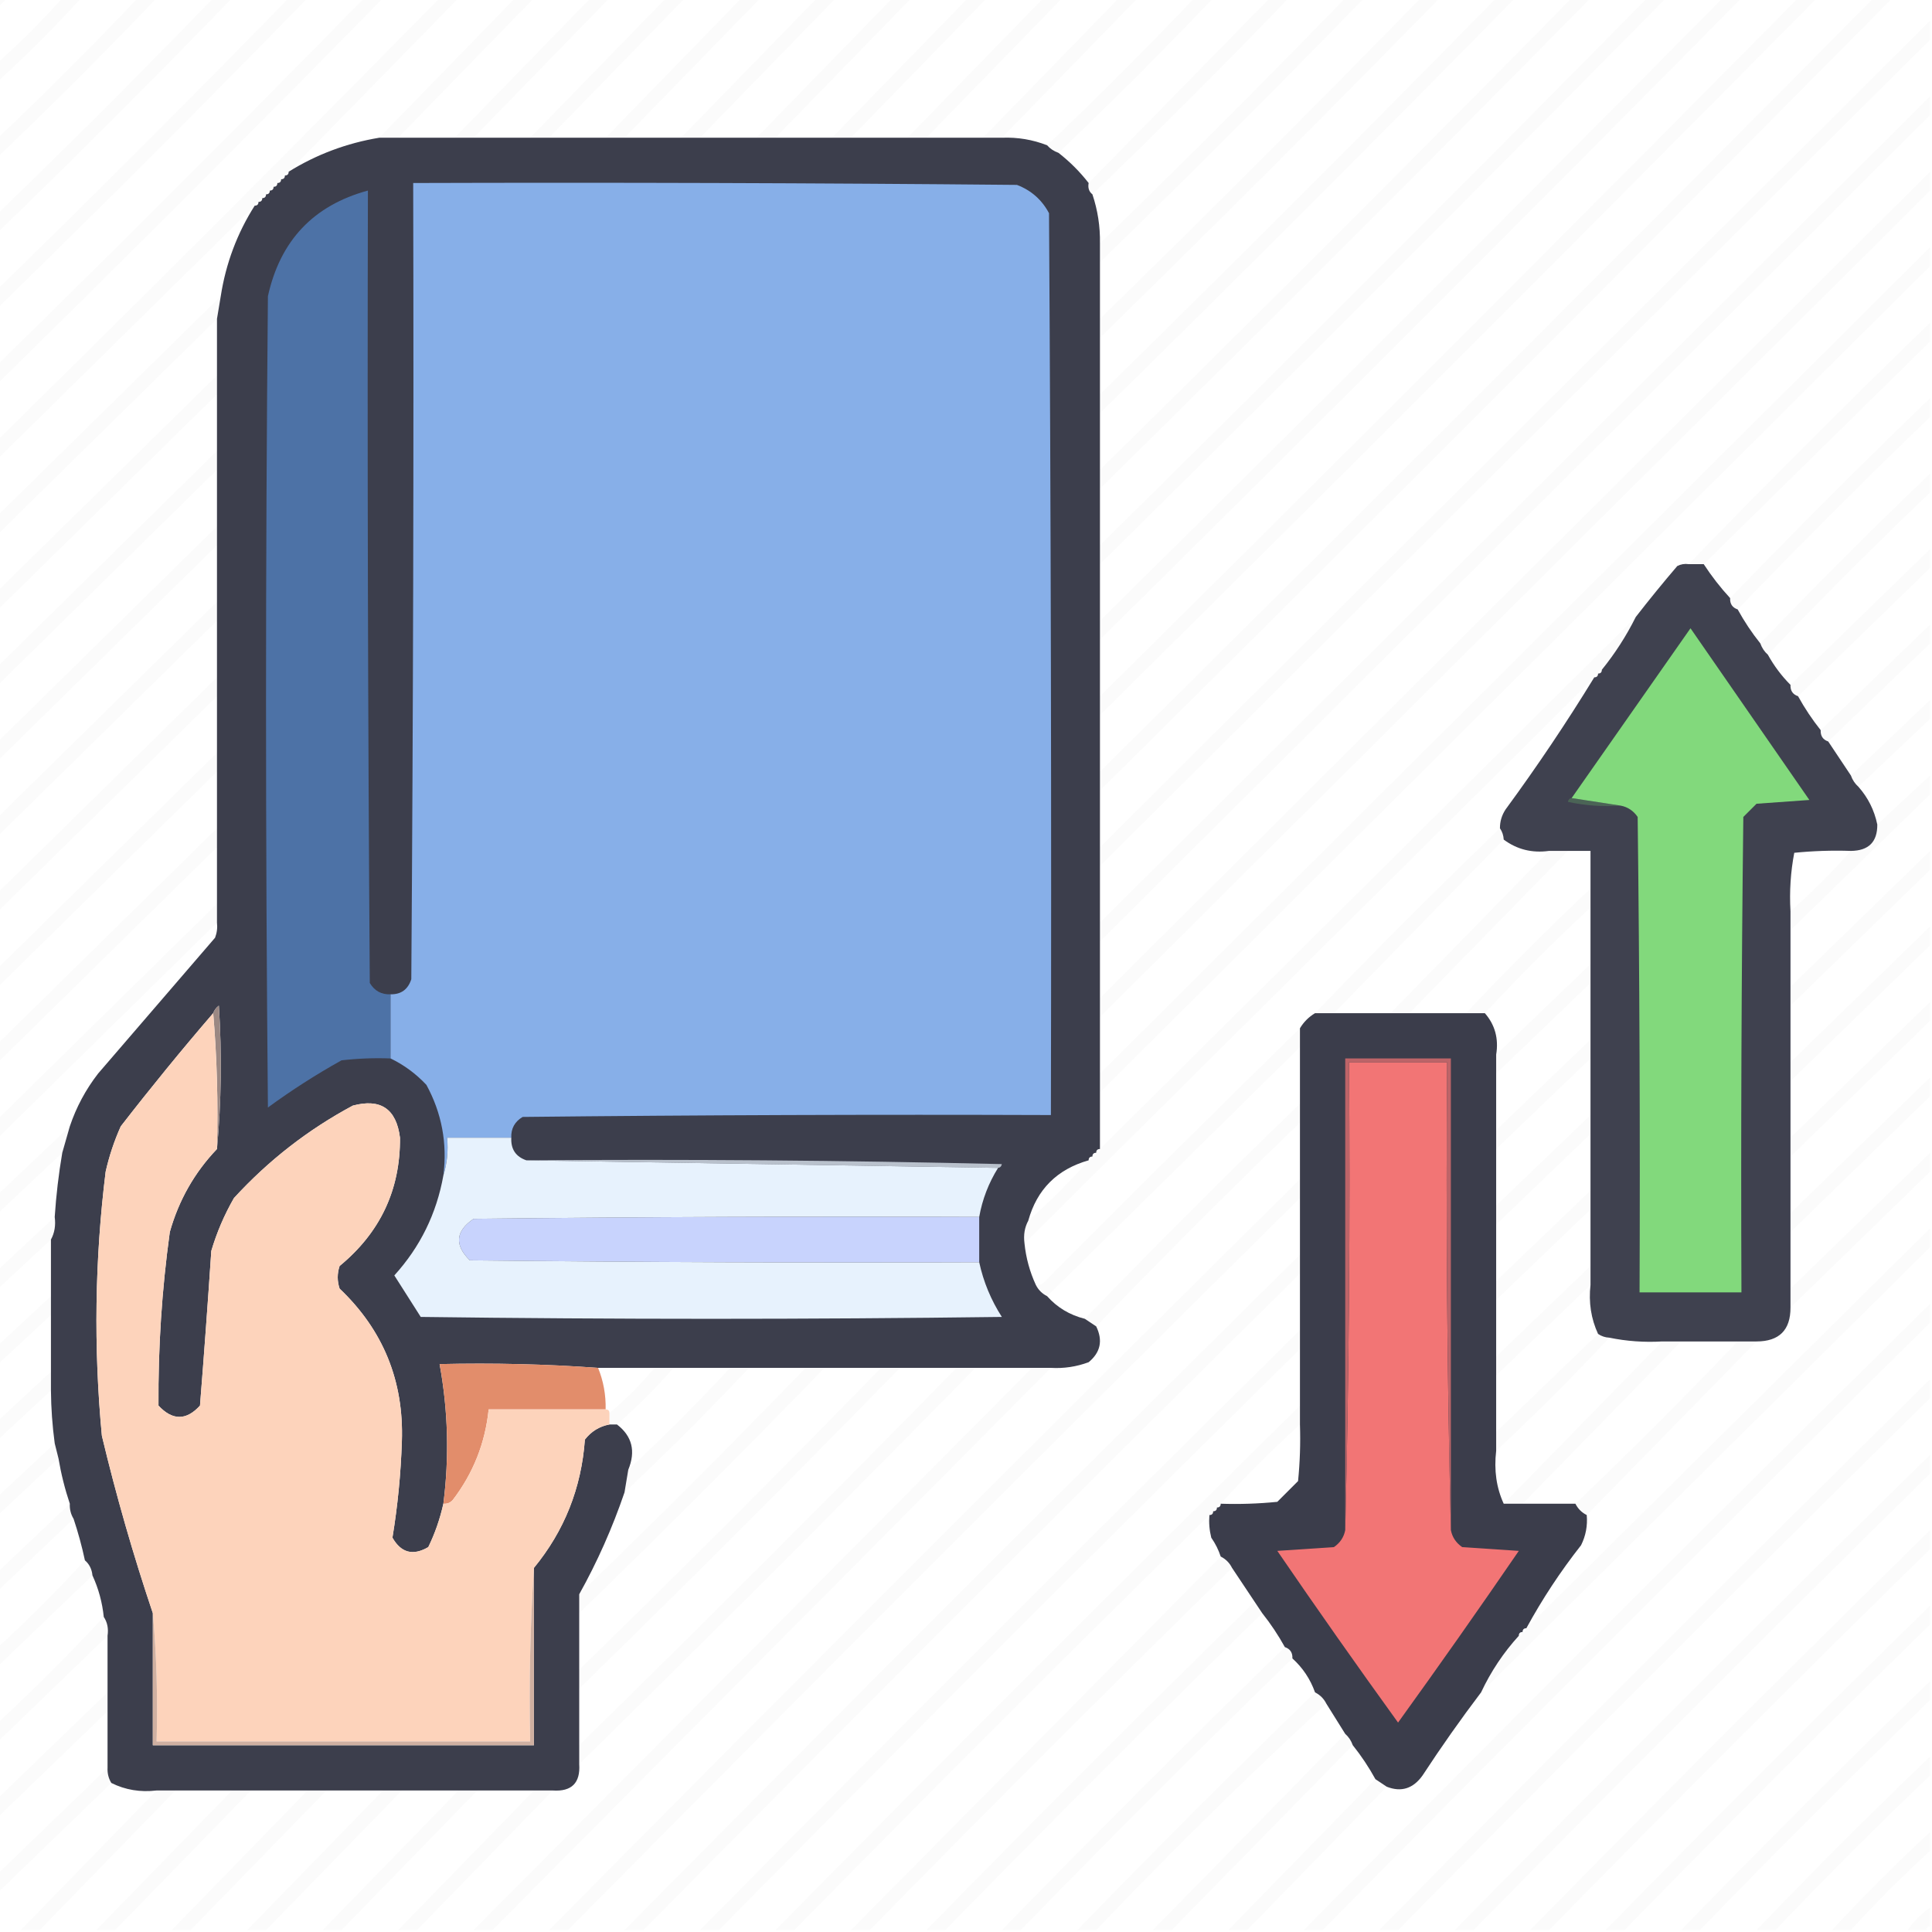 <?xml version="1.0" encoding="UTF-8"?>
<!DOCTYPE svg PUBLIC "-//W3C//DTD SVG 1.1//EN" "http://www.w3.org/Graphics/SVG/1.1/DTD/svg11.dtd">
<svg xmlns="http://www.w3.org/2000/svg" version="1.1" width="512px" height="512px" style="shape-rendering:geometricPrecision; text-rendering:geometricPrecision; image-rendering:optimizeQuality; fill-rule:evenodd; clip-rule:evenodd" xmlns:xlink="http://www.w3.org/1999/xlink">
<g><path style="opacity:0.021" fill="#43443f" d="M -0.5,-0.5 C 0.167,-0.5 0.833,-0.5 1.5,-0.5C 1.167,0.5 0.5,1.167 -0.5,1.5C -0.5,0.833 -0.5,0.167 -0.5,-0.5 Z"/></g>
<g><path style="opacity:0.022" fill="#43443f" d="M 16.5,-0.5 C 18.167,-0.5 19.833,-0.5 21.5,-0.5C 14.5,7.167 7.167,14.5 -0.5,21.5C -0.5,19.833 -0.5,18.167 -0.5,16.5C 5.5,11.167 11.167,5.5 16.5,-0.5 Z"/></g>
<g><path style="opacity:0.022" fill="#43443f" d="M 36.5,-0.5 C 38.167,-0.5 39.833,-0.5 41.5,-0.5C 27.833,13.833 13.833,27.833 -0.5,41.5C -0.5,39.833 -0.5,38.167 -0.5,36.5C 12.167,24.5 24.5,12.167 36.5,-0.5 Z"/></g>
<g><path style="opacity:0.022" fill="#43443f" d="M 56.5,-0.5 C 58.167,-0.5 59.833,-0.5 61.5,-0.5C 41.167,20.5 20.5,41.167 -0.5,61.5C -0.5,59.833 -0.5,58.167 -0.5,56.5C 18.833,37.833 37.833,18.833 56.5,-0.5 Z"/></g>
<g><path style="opacity:0.022" fill="#43443f" d="M 76.5,-0.5 C 78.167,-0.5 79.833,-0.5 81.5,-0.5C 54.5,27.167 27.167,54.5 -0.5,81.5C -0.5,79.833 -0.5,78.167 -0.5,76.5C 25.5,51.167 51.167,25.5 76.5,-0.5 Z"/></g>
<g><path style="opacity:0.022" fill="#43443f" d="M 96.5,-0.5 C 98.167,-0.5 99.833,-0.5 101.5,-0.5C 67.833,33.833 33.833,67.833 -0.5,101.5C -0.5,99.833 -0.5,98.167 -0.5,96.5C 32.167,64.5 64.5,32.167 96.5,-0.5 Z"/></g>
<g><path style="opacity:0.022" fill="#43443f" d="M 116.5,-0.5 C 118.167,-0.5 119.833,-0.5 121.5,-0.5C 106.5,14.833 91.5,30.167 76.5,45.5C 75.833,45.5 75.5,45.833 75.5,46.5C 74.833,46.5 74.5,46.833 74.5,47.5C 73.833,47.5 73.5,47.833 73.5,48.5C 72.833,48.5 72.5,48.833 72.5,49.5C 71.833,49.5 71.5,49.833 71.5,50.5C 70.833,50.5 70.5,50.833 70.5,51.5C 69.833,51.5 69.5,51.833 69.5,52.5C 68.833,52.5 68.5,52.833 68.5,53.5C 67.833,53.5 67.5,53.833 67.5,54.5C 44.833,76.833 22.167,99.167 -0.5,121.5C -0.5,119.833 -0.5,118.167 -0.5,116.5C 38.833,77.833 77.833,38.833 116.5,-0.5 Z"/></g>
<g><path style="opacity:0.022" fill="#43443f" d="M 136.5,-0.5 C 138.167,-0.5 139.833,-0.5 141.5,-0.5C 129.5,11.833 117.5,24.167 105.5,36.5C 103.833,36.5 102.167,36.5 100.5,36.5C 112.5,24.167 124.5,11.833 136.5,-0.5 Z"/></g>
<g><path style="opacity:0.022" fill="#43443f" d="M 156.5,-0.5 C 158.167,-0.5 159.833,-0.5 161.5,-0.5C 149.5,11.833 137.5,24.167 125.5,36.5C 123.833,36.5 122.167,36.5 120.5,36.5C 132.5,24.167 144.5,11.833 156.5,-0.5 Z"/></g>
<g><path style="opacity:0.022" fill="#43443f" d="M 176.5,-0.5 C 178.167,-0.5 179.833,-0.5 181.5,-0.5C 169.5,11.833 157.5,24.167 145.5,36.5C 143.833,36.5 142.167,36.5 140.5,36.5C 152.5,24.167 164.5,11.833 176.5,-0.5 Z"/></g>
<g><path style="opacity:0.022" fill="#43443f" d="M 196.5,-0.5 C 198.167,-0.5 199.833,-0.5 201.5,-0.5C 189.5,11.833 177.5,24.167 165.5,36.5C 163.833,36.5 162.167,36.5 160.5,36.5C 172.5,24.167 184.5,11.833 196.5,-0.5 Z"/></g>
<g><path style="opacity:0.022" fill="#43443f" d="M 216.5,-0.5 C 218.167,-0.5 219.833,-0.5 221.5,-0.5C 209.5,11.833 197.5,24.167 185.5,36.5C 183.833,36.5 182.167,36.5 180.5,36.5C 192.5,24.167 204.5,11.833 216.5,-0.5 Z"/></g>
<g><path style="opacity:0.022" fill="#43443f" d="M 236.5,-0.5 C 238.167,-0.5 239.833,-0.5 241.5,-0.5C 229.5,11.833 217.5,24.167 205.5,36.5C 203.833,36.5 202.167,36.5 200.5,36.5C 212.5,24.167 224.5,11.833 236.5,-0.5 Z"/></g>
<g><path style="opacity:0.022" fill="#43443f" d="M 256.5,-0.5 C 258.167,-0.5 259.833,-0.5 261.5,-0.5C 249.5,11.833 237.5,24.167 225.5,36.5C 223.833,36.5 222.167,36.5 220.5,36.5C 232.5,24.167 244.5,11.833 256.5,-0.5 Z"/></g>
<g><path style="opacity:0.022" fill="#43443f" d="M 276.5,-0.5 C 278.167,-0.5 279.833,-0.5 281.5,-0.5C 269.5,11.833 257.5,24.167 245.5,36.5C 243.833,36.5 242.167,36.5 240.5,36.5C 252.5,24.167 264.5,11.833 276.5,-0.5 Z"/></g>
<g><path style="opacity:0.022" fill="#43443f" d="M 296.5,-0.5 C 298.167,-0.5 299.833,-0.5 301.5,-0.5C 289.5,11.833 277.5,24.167 265.5,36.5C 263.833,36.5 262.167,36.5 260.5,36.5C 272.5,24.167 284.5,11.833 296.5,-0.5 Z"/></g>
<g><path style="opacity:0.022" fill="#43443f" d="M 316.5,-0.5 C 318.167,-0.5 319.833,-0.5 321.5,-0.5C 308.167,13.5 294.5,27.167 280.5,40.5C 279.29,40.068 278.29,39.401 277.5,38.5C 290.833,25.833 303.833,12.833 316.5,-0.5 Z"/></g>
<g><path style="opacity:0.022" fill="#43433f" d="M 336.5,-0.5 C 338.167,-0.5 339.833,-0.5 341.5,-0.5C 324.5,17.167 307.167,34.5 289.5,51.5C 288.596,50.791 288.263,49.791 288.5,48.5C 304.5,32.167 320.5,15.833 336.5,-0.5 Z"/></g>
<g><path style="opacity:0.022" fill="#43443f" d="M 356.5,-0.5 C 358.167,-0.5 359.833,-0.5 361.5,-0.5C 338.5,23.167 315.167,46.5 291.5,69.5C 291.5,67.833 291.5,66.167 291.5,64.5C 313.5,43.167 335.167,21.5 356.5,-0.5 Z"/></g>
<g><path style="opacity:0.022" fill="#43443f" d="M 376.5,-0.5 C 378.167,-0.5 379.833,-0.5 381.5,-0.5C 351.833,29.833 321.833,59.833 291.5,89.5C 291.5,87.833 291.5,86.167 291.5,84.5C 320.167,56.5 348.5,28.167 376.5,-0.5 Z"/></g>
<g><path style="opacity:0.022" fill="#43443f" d="M 396.5,-0.5 C 398.167,-0.5 399.833,-0.5 401.5,-0.5C 365.167,36.5 328.5,73.167 291.5,109.5C 291.5,107.833 291.5,106.167 291.5,104.5C 326.833,69.833 361.833,34.833 396.5,-0.5 Z"/></g>
<g><path style="opacity:0.022" fill="#43443f" d="M 416.5,-0.5 C 418.167,-0.5 419.833,-0.5 421.5,-0.5C 378.5,43.167 335.167,86.5 291.5,129.5C 291.5,127.833 291.5,126.167 291.5,124.5C 333.5,83.167 375.167,41.5 416.5,-0.5 Z"/></g>
<g><path style="opacity:0.022" fill="#43443f" d="M 436.5,-0.5 C 438.167,-0.5 439.833,-0.5 441.5,-0.5C 391.833,49.833 341.833,99.833 291.5,149.5C 291.5,147.833 291.5,146.167 291.5,144.5C 340.167,96.5 388.5,48.167 436.5,-0.5 Z"/></g>
<g><path style="opacity:0.022" fill="#43443f" d="M 456.5,-0.5 C 458.167,-0.5 459.833,-0.5 461.5,-0.5C 405.167,56.5 348.5,113.167 291.5,169.5C 291.5,167.833 291.5,166.167 291.5,164.5C 346.833,109.833 401.833,54.833 456.5,-0.5 Z"/></g>
<g><path style="opacity:0.022" fill="#43443f" d="M 476.5,-0.5 C 478.167,-0.5 479.833,-0.5 481.5,-0.5C 418.5,63.167 355.167,126.5 291.5,189.5C 291.5,187.833 291.5,186.167 291.5,184.5C 353.5,123.167 415.167,61.5 476.5,-0.5 Z"/></g>
<g><path style="opacity:0.022" fill="#43443f" d="M 496.5,-0.5 C 498.167,-0.5 499.833,-0.5 501.5,-0.5C 431.833,69.833 361.833,139.833 291.5,209.5C 291.5,207.833 291.5,206.167 291.5,204.5C 360.167,136.5 428.5,68.167 496.5,-0.5 Z"/></g>
<g><path style="opacity:0.022" fill="#43443f" d="M 511.5,5.5 C 511.5,7.167 511.5,8.833 511.5,10.5C 438.167,83.5 364.833,156.5 291.5,229.5C 291.5,227.833 291.5,226.167 291.5,224.5C 364.833,151.5 438.167,78.5 511.5,5.5 Z"/></g>
<g><path style="opacity:0.022" fill="#43443f" d="M 511.5,25.5 C 511.5,27.167 511.5,28.833 511.5,30.5C 438.167,103.5 364.833,176.5 291.5,249.5C 291.5,247.833 291.5,246.167 291.5,244.5C 364.833,171.5 438.167,98.5 511.5,25.5 Z"/></g>
<g><path style="opacity:0.982" fill="#393b4a" d="M 100.5,36.5 C 102.167,36.5 103.833,36.5 105.5,36.5C 110.5,36.5 115.5,36.5 120.5,36.5C 122.167,36.5 123.833,36.5 125.5,36.5C 130.5,36.5 135.5,36.5 140.5,36.5C 142.167,36.5 143.833,36.5 145.5,36.5C 150.5,36.5 155.5,36.5 160.5,36.5C 162.167,36.5 163.833,36.5 165.5,36.5C 170.5,36.5 175.5,36.5 180.5,36.5C 182.167,36.5 183.833,36.5 185.5,36.5C 190.5,36.5 195.5,36.5 200.5,36.5C 202.167,36.5 203.833,36.5 205.5,36.5C 210.5,36.5 215.5,36.5 220.5,36.5C 222.167,36.5 223.833,36.5 225.5,36.5C 230.5,36.5 235.5,36.5 240.5,36.5C 242.167,36.5 243.833,36.5 245.5,36.5C 250.5,36.5 255.5,36.5 260.5,36.5C 262.167,36.5 263.833,36.5 265.5,36.5C 269.658,36.332 273.658,36.998 277.5,38.5C 278.29,39.401 279.29,40.068 280.5,40.5C 283.5,42.833 286.167,45.5 288.5,48.5C 288.263,49.791 288.596,50.791 289.5,51.5C 290.91,55.705 291.577,60.038 291.5,64.5C 291.5,66.167 291.5,67.833 291.5,69.5C 291.5,74.5 291.5,79.5 291.5,84.5C 291.5,86.167 291.5,87.833 291.5,89.5C 291.5,94.5 291.5,99.5 291.5,104.5C 291.5,106.167 291.5,107.833 291.5,109.5C 291.5,114.5 291.5,119.5 291.5,124.5C 291.5,126.167 291.5,127.833 291.5,129.5C 291.5,134.5 291.5,139.5 291.5,144.5C 291.5,146.167 291.5,147.833 291.5,149.5C 291.5,154.5 291.5,159.5 291.5,164.5C 291.5,166.167 291.5,167.833 291.5,169.5C 291.5,174.5 291.5,179.5 291.5,184.5C 291.5,186.167 291.5,187.833 291.5,189.5C 291.5,194.5 291.5,199.5 291.5,204.5C 291.5,206.167 291.5,207.833 291.5,209.5C 291.5,214.5 291.5,219.5 291.5,224.5C 291.5,226.167 291.5,227.833 291.5,229.5C 291.5,234.5 291.5,239.5 291.5,244.5C 291.5,246.167 291.5,247.833 291.5,249.5C 291.5,254.5 291.5,259.5 291.5,264.5C 291.5,266.167 291.5,267.833 291.5,269.5C 291.5,274.5 291.5,279.5 291.5,284.5C 291.5,286.167 291.5,287.833 291.5,289.5C 291.5,294.5 291.5,299.5 291.5,304.5C 290.833,304.5 290.5,304.833 290.5,305.5C 289.833,305.5 289.5,305.833 289.5,306.5C 288.833,306.5 288.5,306.833 288.5,307.5C 280.131,309.869 274.798,315.202 272.5,323.5C 271.539,325.265 271.205,327.265 271.5,329.5C 271.892,333.342 272.892,337.009 274.5,340.5C 275.167,341.833 276.167,342.833 277.5,343.5C 280.166,346.504 283.499,348.504 287.5,349.5C 288.5,350.167 289.5,350.833 290.5,351.5C 292.321,355.231 291.654,358.397 288.5,361C 285.274,362.199 281.941,362.699 278.5,362.5C 276.833,362.5 275.167,362.5 273.5,362.5C 268.5,362.5 263.5,362.5 258.5,362.5C 256.833,362.5 255.167,362.5 253.5,362.5C 248.5,362.5 243.5,362.5 238.5,362.5C 236.833,362.5 235.167,362.5 233.5,362.5C 228.5,362.5 223.5,362.5 218.5,362.5C 216.833,362.5 215.167,362.5 213.5,362.5C 208.5,362.5 203.5,362.5 198.5,362.5C 196.833,362.5 195.167,362.5 193.5,362.5C 188.5,362.5 183.5,362.5 178.5,362.5C 176.833,362.5 175.167,362.5 173.5,362.5C 168.5,362.5 163.5,362.5 158.5,362.5C 144.677,361.504 130.677,361.171 116.5,361.5C 118.747,373.765 119.08,386.098 117.5,398.5C 116.599,402.546 115.266,406.38 113.5,410C 109.454,412.364 106.287,411.53 104,407.5C 105.384,399.103 106.217,390.603 106.5,382C 107.052,365.981 101.552,352.481 90,341.5C 89.333,339.5 89.333,337.5 90,335.5C 100.769,326.632 106.102,315.299 106,301.5C 105.039,293.864 100.872,291.031 93.5,293C 81.643,299.354 71.143,307.521 62,317.5C 59.449,321.935 57.449,326.601 56,331.5C 55.088,345.173 54.088,358.84 53,372.5C 49.38,376.487 45.713,376.487 42,372.5C 41.893,357.106 42.893,341.772 45,326.5C 47.38,318.065 51.546,310.732 57.5,304.5C 58.66,292.007 58.827,279.34 58,266.5C 57.283,267.044 56.783,267.711 56.5,268.5C 48.113,278.246 39.946,288.246 32,298.5C 30.268,302.363 28.934,306.363 28,310.5C 25.121,333.792 24.787,357.126 27,380.5C 30.804,396.406 35.304,412.073 40.5,427.5C 40.5,439.167 40.5,450.833 40.5,462.5C 74.167,462.5 107.833,462.5 141.5,462.5C 141.5,446.833 141.5,431.167 141.5,415.5C 149.577,405.666 154.077,394.332 155,381.5C 156.678,379.334 158.845,378.001 161.5,377.5C 162.167,377.5 162.833,377.5 163.5,377.5C 167.523,380.584 168.523,384.584 166.5,389.5C 166.167,391.5 165.833,393.5 165.5,395.5C 162.284,404.925 158.284,413.925 153.5,422.5C 153.5,424.167 153.5,425.833 153.5,427.5C 153.5,432.5 153.5,437.5 153.5,442.5C 153.5,444.167 153.5,445.833 153.5,447.5C 153.5,452.5 153.5,457.5 153.5,462.5C 153.5,464.167 153.5,465.833 153.5,467.5C 153.833,472.5 151.5,474.833 146.5,474.5C 144.833,474.5 143.167,474.5 141.5,474.5C 136.5,474.5 131.5,474.5 126.5,474.5C 124.833,474.5 123.167,474.5 121.5,474.5C 116.5,474.5 111.5,474.5 106.5,474.5C 104.833,474.5 103.167,474.5 101.5,474.5C 96.5,474.5 91.5,474.5 86.5,474.5C 84.833,474.5 83.167,474.5 81.5,474.5C 76.5,474.5 71.5,474.5 66.5,474.5C 64.833,474.5 63.167,474.5 61.5,474.5C 56.5,474.5 51.5,474.5 46.5,474.5C 44.833,474.5 43.167,474.5 41.5,474.5C 37.187,475.01 33.187,474.343 29.5,472.5C 28.766,471.292 28.433,469.959 28.5,468.5C 28.5,463.5 28.5,458.5 28.5,453.5C 28.5,451.833 28.5,450.167 28.5,448.5C 28.5,443.5 28.5,438.5 28.5,433.5C 28.785,431.585 28.451,429.919 27.5,428.5C 27.106,424.653 26.106,420.986 24.5,417.5C 24.34,415.847 23.674,414.514 22.5,413.5C 21.703,409.777 20.703,406.11 19.5,402.5C 18.766,401.292 18.433,399.959 18.5,398.5C 17.192,394.6 16.192,390.6 15.5,386.5C 15.167,385.167 14.833,383.833 14.5,382.5C 13.873,377.859 13.54,373.193 13.5,368.5C 13.5,366.833 13.5,365.167 13.5,363.5C 13.5,358.5 13.5,353.5 13.5,348.5C 13.5,346.833 13.5,345.167 13.5,343.5C 13.5,338.5 13.5,333.5 13.5,328.5C 14.461,326.735 14.795,324.735 14.5,322.5C 14.876,316.783 15.543,311.116 16.5,305.5C 17.167,303.167 17.833,300.833 18.5,298.5C 20.209,293.415 22.709,288.748 26,284.5C 36.333,272.5 46.667,260.5 57,248.5C 57.49,247.207 57.657,245.873 57.5,244.5C 57.5,242.833 57.5,241.167 57.5,239.5C 57.5,234.5 57.5,229.5 57.5,224.5C 57.5,222.833 57.5,221.167 57.5,219.5C 57.5,214.5 57.5,209.5 57.5,204.5C 57.5,202.833 57.5,201.167 57.5,199.5C 57.5,194.5 57.5,189.5 57.5,184.5C 57.5,182.833 57.5,181.167 57.5,179.5C 57.5,174.5 57.5,169.5 57.5,164.5C 57.5,162.833 57.5,161.167 57.5,159.5C 57.5,154.5 57.5,149.5 57.5,144.5C 57.5,142.833 57.5,141.167 57.5,139.5C 57.5,134.5 57.5,129.5 57.5,124.5C 57.5,122.833 57.5,121.167 57.5,119.5C 57.5,114.5 57.5,109.5 57.5,104.5C 57.5,102.833 57.5,101.167 57.5,99.5C 57.5,94.5 57.5,89.5 57.5,84.5C 57.833,82.5 58.167,80.5 58.5,78.5C 59.849,69.817 62.849,61.817 67.5,54.5C 68.167,54.5 68.5,54.167 68.5,53.5C 69.167,53.5 69.5,53.167 69.5,52.5C 70.167,52.5 70.5,52.167 70.5,51.5C 71.167,51.5 71.5,51.167 71.5,50.5C 72.167,50.5 72.5,50.167 72.5,49.5C 73.167,49.5 73.5,49.167 73.5,48.5C 74.167,48.5 74.5,48.167 74.5,47.5C 75.167,47.5 75.5,47.167 75.5,46.5C 76.167,46.5 76.5,46.167 76.5,45.5C 83.869,40.931 91.869,37.931 100.5,36.5 Z"/></g>
<g><path style="opacity:0.022" fill="#43443f" d="M 511.5,45.5 C 511.5,47.167 511.5,48.833 511.5,50.5C 438.167,123.5 364.833,196.5 291.5,269.5C 291.5,267.833 291.5,266.167 291.5,264.5C 364.833,191.5 438.167,118.5 511.5,45.5 Z"/></g>
<g><path style="opacity:1" fill="#4d72a6" d="M 103.5,263.5 C 103.5,269.167 103.5,274.833 103.5,280.5C 99.154,280.334 94.821,280.501 90.5,281C 83.732,284.772 77.232,288.939 71,293.5C 70.333,221.833 70.333,150.167 71,78.5C 74.255,63.748 83.088,54.415 97.5,50.5C 97.333,120.501 97.5,190.501 98,260.5C 99.263,262.607 101.097,263.607 103.5,263.5 Z"/></g>
<g><path style="opacity:0.022" fill="#43443f" d="M 511.5,65.5 C 511.5,67.167 511.5,68.833 511.5,70.5C 438.167,143.5 364.833,216.5 291.5,289.5C 291.5,287.833 291.5,286.167 291.5,284.5C 364.833,211.5 438.167,138.5 511.5,65.5 Z"/></g>
<g><path style="opacity:0.022" fill="#43443f" d="M 58.5,78.5 C 58.167,80.5 57.833,82.5 57.5,84.5C 38.167,103.5 18.833,122.5 -0.5,141.5C -0.5,139.833 -0.5,138.167 -0.5,136.5C 19.167,117.167 38.833,97.833 58.5,78.5 Z"/></g>
<g><path style="opacity:1" fill="#87afe8" d="M 135.5,301.5 C 129.833,301.5 124.167,301.5 118.5,301.5C 118.813,305.042 118.479,308.375 117.5,311.5C 118.57,302.969 117.07,294.969 113,287.5C 110.21,284.535 107.043,282.202 103.5,280.5C 103.5,274.833 103.5,269.167 103.5,263.5C 106.292,263.548 108.125,262.215 109,259.5C 109.5,189.167 109.667,118.834 109.5,48.5C 162.834,48.333 216.168,48.5 269.5,49C 273.275,50.442 276.108,52.942 278,56.5C 278.5,136.166 278.667,215.833 278.5,295.5C 231.832,295.333 185.165,295.5 138.5,296C 136.393,297.264 135.393,299.097 135.5,301.5 Z"/></g>
<g><path style="opacity:0.022" fill="#43443f" d="M 511.5,85.5 C 511.5,87.167 511.5,88.833 511.5,90.5C 491.5,110.167 471.5,129.833 451.5,149.5C 450.167,149.5 448.833,149.5 447.5,149.5C 468.5,127.833 489.833,106.5 511.5,85.5 Z"/></g>
<g><path style="opacity:0.022" fill="#43443f" d="M 57.5,99.5 C 57.5,101.167 57.5,102.833 57.5,104.5C 38.167,123.5 18.833,142.5 -0.5,161.5C -0.5,159.833 -0.5,158.167 -0.5,156.5C 18.833,137.5 38.167,118.5 57.5,99.5 Z"/></g>
<g><path style="opacity:0.022" fill="#43433f" d="M 511.5,105.5 C 511.5,107.167 511.5,108.833 511.5,110.5C 494.167,127.167 477.167,144.167 460.5,161.5C 459.094,161.027 458.427,160.027 458.5,158.5C 475.833,140.5 493.5,122.833 511.5,105.5 Z"/></g>
<g><path style="opacity:0.022" fill="#43443f" d="M 57.5,119.5 C 57.5,121.167 57.5,122.833 57.5,124.5C 38.167,143.5 18.833,162.5 -0.5,181.5C -0.5,179.833 -0.5,178.167 -0.5,176.5C 18.833,157.5 38.167,138.5 57.5,119.5 Z"/></g>
<g><path style="opacity:0.022" fill="#43433f" d="M 511.5,125.5 C 511.5,127.167 511.5,128.833 511.5,130.5C 496.833,144.5 482.5,158.833 468.5,173.5C 467.599,172.71 466.932,171.71 466.5,170.5C 481.167,155.167 496.167,140.167 511.5,125.5 Z"/></g>
<g><path style="opacity:0.022" fill="#43443f" d="M 57.5,139.5 C 57.5,141.167 57.5,142.833 57.5,144.5C 38.167,163.5 18.833,182.5 -0.5,201.5C -0.5,199.833 -0.5,198.167 -0.5,196.5C 18.833,177.5 38.167,158.5 57.5,139.5 Z"/></g>
<g><path style="opacity:0.022" fill="#43443f" d="M 511.5,145.5 C 511.5,147.167 511.5,148.833 511.5,150.5C 499.833,161.833 488.167,173.167 476.5,184.5C 475.094,184.027 474.427,183.027 474.5,181.5C 486.833,169.5 499.167,157.5 511.5,145.5 Z"/></g>
<g><path style="opacity:0.961" fill="#383b49" d="M 447.5,149.5 C 448.833,149.5 450.167,149.5 451.5,149.5C 453.603,152.72 455.936,155.72 458.5,158.5C 458.427,160.027 459.094,161.027 460.5,161.5C 462.265,164.709 464.265,167.709 466.5,170.5C 466.932,171.71 467.599,172.71 468.5,173.5C 470.147,176.473 472.147,179.14 474.5,181.5C 474.427,183.027 475.094,184.027 476.5,184.5C 478.255,187.68 480.255,190.68 482.5,193.5C 482.427,195.027 483.094,196.027 484.5,196.5C 486.5,199.5 488.5,202.5 490.5,205.5C 490.932,206.71 491.599,207.71 492.5,208.5C 495.052,211.387 496.718,214.72 497.5,218.5C 497.545,223.122 495.212,225.455 490.5,225.5C 485.489,225.334 480.489,225.501 475.5,226C 474.529,231.072 474.195,236.238 474.5,241.5C 474.5,243.167 474.5,244.833 474.5,246.5C 474.5,251.5 474.5,256.5 474.5,261.5C 474.5,263.167 474.5,264.833 474.5,266.5C 474.5,271.5 474.5,276.5 474.5,281.5C 474.5,283.167 474.5,284.833 474.5,286.5C 474.5,291.5 474.5,296.5 474.5,301.5C 474.5,303.167 474.5,304.833 474.5,306.5C 474.5,311.5 474.5,316.5 474.5,321.5C 474.5,323.167 474.5,324.833 474.5,326.5C 474.5,331.5 474.5,336.5 474.5,341.5C 474.5,343.167 474.5,344.833 474.5,346.5C 474.515,352.485 471.515,355.485 465.5,355.5C 463.833,355.5 462.167,355.5 460.5,355.5C 455.5,355.5 450.5,355.5 445.5,355.5C 443.833,355.5 442.167,355.5 440.5,355.5C 435.737,355.774 431.07,355.441 426.5,354.5C 425.391,354.443 424.391,354.11 423.5,353.5C 421.642,349.473 420.975,345.14 421.5,340.5C 421.5,338.833 421.5,337.167 421.5,335.5C 421.5,330.5 421.5,325.5 421.5,320.5C 421.5,318.833 421.5,317.167 421.5,315.5C 421.5,310.5 421.5,305.5 421.5,300.5C 421.5,298.833 421.5,297.167 421.5,295.5C 421.5,290.5 421.5,285.5 421.5,280.5C 421.5,278.833 421.5,277.167 421.5,275.5C 421.5,270.5 421.5,265.5 421.5,260.5C 421.5,258.833 421.5,257.167 421.5,255.5C 421.5,250.5 421.5,245.5 421.5,240.5C 421.5,238.833 421.5,237.167 421.5,235.5C 421.5,232.167 421.5,228.833 421.5,225.5C 419.5,225.5 417.5,225.5 415.5,225.5C 413.833,225.5 412.167,225.5 410.5,225.5C 406.009,226.115 402.009,225.115 398.5,222.5C 398.443,221.391 398.11,220.391 397.5,219.5C 397.491,217.692 397.991,216.025 399,214.5C 407.349,203.121 415.183,191.454 422.5,179.5C 423.167,179.5 423.5,179.167 423.5,178.5C 424.167,178.5 424.5,178.167 424.5,177.5C 427.996,173.181 430.996,168.515 433.5,163.5C 437.039,158.939 440.705,154.439 444.5,150C 445.448,149.517 446.448,149.351 447.5,149.5 Z"/></g>
<g><path style="opacity:0.022" fill="#43443f" d="M 57.5,159.5 C 57.5,161.167 57.5,162.833 57.5,164.5C 38.167,183.5 18.833,202.5 -0.5,221.5C -0.5,219.833 -0.5,218.167 -0.5,216.5C 18.833,197.5 38.167,178.5 57.5,159.5 Z"/></g>
<g><path style="opacity:0.022" fill="#43433f" d="M 433.5,163.5 C 430.996,168.515 427.996,173.181 424.5,177.5C 423.833,177.5 423.5,177.833 423.5,178.5C 422.833,178.5 422.5,178.833 422.5,179.5C 372.167,229.5 321.833,279.5 271.5,329.5C 271.205,327.265 271.539,325.265 272.5,323.5C 278.167,318.5 283.5,313.167 288.5,307.5C 289.167,307.5 289.5,307.167 289.5,306.5C 290.167,306.5 290.5,306.167 290.5,305.5C 291.167,305.5 291.5,305.167 291.5,304.5C 338.833,257.5 386.167,210.5 433.5,163.5 Z"/></g>
<g><path style="opacity:0.022" fill="#43433f" d="M 511.5,165.5 C 511.5,167.167 511.5,168.833 511.5,170.5C 502.5,179.167 493.5,187.833 484.5,196.5C 483.094,196.027 482.427,195.027 482.5,193.5C 492.167,184.167 501.833,174.833 511.5,165.5 Z"/></g>
<g><path style="opacity:0.022" fill="#43443f" d="M 57.5,179.5 C 57.5,181.167 57.5,182.833 57.5,184.5C 38.167,203.5 18.833,222.5 -0.5,241.5C -0.5,239.833 -0.5,238.167 -0.5,236.5C 18.833,217.5 38.167,198.5 57.5,179.5 Z"/></g>
<g><path style="opacity:0.022" fill="#43433f" d="M 511.5,185.5 C 511.5,187.167 511.5,188.833 511.5,190.5C 505.167,196.5 498.833,202.5 492.5,208.5C 491.599,207.71 490.932,206.71 490.5,205.5C 497.5,198.833 504.5,192.167 511.5,185.5 Z"/></g>
<g><path style="opacity:0.022" fill="#43443f" d="M 57.5,199.5 C 57.5,201.167 57.5,202.833 57.5,204.5C 38.167,223.5 18.833,242.5 -0.5,261.5C -0.5,259.833 -0.5,258.167 -0.5,256.5C 18.833,237.5 38.167,218.5 57.5,199.5 Z"/></g>
<g><path style="opacity:0.022" fill="#43443f" d="M 511.5,205.5 C 511.5,207.167 511.5,208.833 511.5,210.5C 499.167,222.5 486.833,234.5 474.5,246.5C 474.5,244.833 474.5,243.167 474.5,241.5C 480.167,236.5 485.5,231.167 490.5,225.5C 495.212,225.455 497.545,223.122 497.5,218.5C 502.167,214.167 506.833,209.833 511.5,205.5 Z"/></g>
<g><path style="opacity:1" fill="#4b6456" d="M 416.5,211.5 C 420.833,212.167 425.167,212.833 429.5,213.5C 424.786,213.827 420.12,213.493 415.5,212.5C 415.624,211.893 415.957,211.56 416.5,211.5 Z"/></g>
<g><path style="opacity:0.022" fill="#43443f" d="M 57.5,219.5 C 57.5,221.167 57.5,222.833 57.5,224.5C 38.167,243.5 18.833,262.5 -0.5,281.5C -0.5,279.833 -0.5,278.167 -0.5,276.5C 18.833,257.5 38.167,238.5 57.5,219.5 Z"/></g>
<g><path style="opacity:0.022" fill="#43443f" d="M 397.5,219.5 C 398.11,220.391 398.443,221.391 398.5,222.5C 383.5,237.833 368.5,253.167 353.5,268.5C 351.833,268.5 350.167,268.5 348.5,268.5C 364.5,251.833 380.833,235.5 397.5,219.5 Z"/></g>
<g><path style="opacity:0.022" fill="#43443f" d="M 410.5,225.5 C 412.167,225.5 413.833,225.5 415.5,225.5C 401.5,239.833 387.5,254.167 373.5,268.5C 371.833,268.5 370.167,268.5 368.5,268.5C 382.5,254.167 396.5,239.833 410.5,225.5 Z"/></g>
<g><path style="opacity:0.022" fill="#43443f" d="M 511.5,225.5 C 511.5,227.167 511.5,228.833 511.5,230.5C 499.167,242.5 486.833,254.5 474.5,266.5C 474.5,264.833 474.5,263.167 474.5,261.5C 486.833,249.5 499.167,237.5 511.5,225.5 Z"/></g>
<g><path style="opacity:0.022" fill="#43443f" d="M 421.5,235.5 C 421.5,237.167 421.5,238.833 421.5,240.5C 411.833,249.5 402.5,258.833 393.5,268.5C 391.833,268.5 390.167,268.5 388.5,268.5C 399.167,257.167 410.167,246.167 421.5,235.5 Z"/></g>
<g><path style="opacity:0.022" fill="#43443f" d="M 57.5,239.5 C 57.5,241.167 57.5,242.833 57.5,244.5C 38.167,263.5 18.833,282.5 -0.5,301.5C -0.5,299.833 -0.5,298.167 -0.5,296.5C 18.833,277.5 38.167,258.5 57.5,239.5 Z"/></g>
<g><path style="opacity:0.022" fill="#43443f" d="M 511.5,245.5 C 511.5,247.167 511.5,248.833 511.5,250.5C 499.167,262.5 486.833,274.5 474.5,286.5C 474.5,284.833 474.5,283.167 474.5,281.5C 486.833,269.5 499.167,257.5 511.5,245.5 Z"/></g>
<g><path style="opacity:0.022" fill="#43443f" d="M 421.5,255.5 C 421.5,257.167 421.5,258.833 421.5,260.5C 413.167,268.5 404.833,276.5 396.5,284.5C 396.5,282.833 396.5,281.167 396.5,279.5C 404.833,271.5 413.167,263.5 421.5,255.5 Z"/></g>
<g><path style="opacity:0.022" fill="#43443f" d="M 511.5,265.5 C 511.5,267.167 511.5,268.833 511.5,270.5C 499.167,282.5 486.833,294.5 474.5,306.5C 474.5,304.833 474.5,303.167 474.5,301.5C 486.833,289.5 499.167,277.5 511.5,265.5 Z"/></g>
<g><path style="opacity:0.978" fill="#383a48" d="M 348.5,268.5 C 350.167,268.5 351.833,268.5 353.5,268.5C 358.5,268.5 363.5,268.5 368.5,268.5C 370.167,268.5 371.833,268.5 373.5,268.5C 378.5,268.5 383.5,268.5 388.5,268.5C 390.167,268.5 391.833,268.5 393.5,268.5C 396.193,271.581 397.193,275.247 396.5,279.5C 396.5,281.167 396.5,282.833 396.5,284.5C 396.5,289.5 396.5,294.5 396.5,299.5C 396.5,301.167 396.5,302.833 396.5,304.5C 396.5,309.5 396.5,314.5 396.5,319.5C 396.5,321.167 396.5,322.833 396.5,324.5C 396.5,329.5 396.5,334.5 396.5,339.5C 396.5,341.167 396.5,342.833 396.5,344.5C 396.5,349.5 396.5,354.5 396.5,359.5C 396.5,361.167 396.5,362.833 396.5,364.5C 396.5,369.5 396.5,374.5 396.5,379.5C 396.5,381.167 396.5,382.833 396.5,384.5C 395.897,389.619 396.564,394.285 398.5,398.5C 400.167,398.5 401.833,398.5 403.5,398.5C 408.167,398.5 412.833,398.5 417.5,398.5C 418.167,399.833 419.167,400.833 420.5,401.5C 420.752,404.32 420.252,406.986 419,409.5C 413.525,416.462 408.692,423.796 404.5,431.5C 403.833,431.5 403.5,431.833 403.5,432.5C 402.833,432.5 402.5,432.833 402.5,433.5C 398.425,437.976 395.092,442.976 392.5,448.5C 387.097,455.629 381.93,462.962 377,470.5C 374.51,474.01 371.344,475.01 367.5,473.5C 366.5,472.833 365.5,472.167 364.5,471.5C 362.735,468.291 360.735,465.291 358.5,462.5C 358.068,461.29 357.401,460.29 356.5,459.5C 354.833,456.833 353.167,454.167 351.5,451.5C 350.833,450.167 349.833,449.167 348.5,448.5C 347.241,444.975 345.241,441.975 342.5,439.5C 342.573,437.973 341.906,436.973 340.5,436.5C 338.748,433.328 336.748,430.328 334.5,427.5C 333.833,426.5 333.167,425.5 332.5,424.5C 330.5,421.5 328.5,418.5 326.5,415.5C 325.833,414.167 324.833,413.167 323.5,412.5C 322.928,410.745 322.094,409.078 321,407.5C 320.505,405.527 320.338,403.527 320.5,401.5C 321.167,401.5 321.5,401.167 321.5,400.5C 322.167,400.5 322.5,400.167 322.5,399.5C 323.167,399.5 323.5,399.167 323.5,398.5C 328.511,398.666 333.511,398.499 338.5,398C 340.333,396.167 342.167,394.333 344,392.5C 344.499,387.511 344.666,382.511 344.5,377.5C 344.5,375.833 344.5,374.167 344.5,372.5C 344.5,367.5 344.5,362.5 344.5,357.5C 344.5,355.833 344.5,354.167 344.5,352.5C 344.5,347.5 344.5,342.5 344.5,337.5C 344.5,335.833 344.5,334.167 344.5,332.5C 344.5,327.5 344.5,322.5 344.5,317.5C 344.5,315.833 344.5,314.167 344.5,312.5C 344.5,307.5 344.5,302.5 344.5,297.5C 344.5,295.833 344.5,294.167 344.5,292.5C 344.5,287.5 344.5,282.5 344.5,277.5C 344.5,275.833 344.5,274.167 344.5,272.5C 345.5,270.833 346.833,269.5 348.5,268.5 Z"/></g>
<g><path style="opacity:0.022" fill="#43433f" d="M 344.5,272.5 C 344.5,274.167 344.5,275.833 344.5,277.5C 322.167,299.5 299.833,321.5 277.5,343.5C 276.167,342.833 275.167,341.833 274.5,340.5C 275.239,340.631 275.906,340.464 276.5,340C 299.035,317.298 321.701,294.798 344.5,272.5 Z"/></g>
<g><path style="opacity:0.022" fill="#43443f" d="M 421.5,275.5 C 421.5,277.167 421.5,278.833 421.5,280.5C 413.167,288.5 404.833,296.5 396.5,304.5C 396.5,302.833 396.5,301.167 396.5,299.5C 404.833,291.5 413.167,283.5 421.5,275.5 Z"/></g>
<g><path style="opacity:1" fill="#82d97c" d="M 429.5,213.5 C 425.167,212.833 420.833,212.167 416.5,211.5C 426.99,196.529 437.49,181.529 448,166.5C 458.5,181.667 469,196.833 479.5,212C 474.833,212.333 470.167,212.667 465.5,213C 464.333,214.167 463.167,215.333 462,216.5C 461.5,258.499 461.333,300.499 461.5,342.5C 452.5,342.5 443.5,342.5 434.5,342.5C 434.667,300.499 434.5,258.499 434,216.5C 432.871,214.859 431.371,213.859 429.5,213.5 Z"/></g>
<g><path style="opacity:1" fill="#9b8883" d="M 57.5,304.5 C 57.828,292.322 57.495,280.322 56.5,268.5C 56.783,267.711 57.283,267.044 58,266.5C 58.827,279.34 58.66,292.007 57.5,304.5 Z"/></g>
<g><path style="opacity:0.022" fill="#43443f" d="M 511.5,285.5 C 511.5,287.167 511.5,288.833 511.5,290.5C 499.167,302.5 486.833,314.5 474.5,326.5C 474.5,324.833 474.5,323.167 474.5,321.5C 486.833,309.5 499.167,297.5 511.5,285.5 Z"/></g>
<g><path style="opacity:0.022" fill="#43443f" d="M 344.5,292.5 C 344.5,294.167 344.5,295.833 344.5,297.5C 326.167,315.167 308.167,333.167 290.5,351.5C 289.5,350.833 288.5,350.167 287.5,349.5C 306.167,330.167 325.167,311.167 344.5,292.5 Z"/></g>
<g><path style="opacity:0.022" fill="#43443f" d="M 421.5,295.5 C 421.5,297.167 421.5,298.833 421.5,300.5C 413.167,308.5 404.833,316.5 396.5,324.5C 396.5,322.833 396.5,321.167 396.5,319.5C 404.833,311.5 413.167,303.5 421.5,295.5 Z"/></g>
<g><path style="opacity:0.022" fill="#43433f" d="M 18.5,298.5 C 17.833,300.833 17.167,303.167 16.5,305.5C 10.833,310.833 5.167,316.167 -0.5,321.5C -0.5,319.833 -0.5,318.167 -0.5,316.5C 5.833,310.5 12.167,304.5 18.5,298.5 Z"/></g>
<g><path style="opacity:0.022" fill="#43443f" d="M 511.5,305.5 C 511.5,307.167 511.5,308.833 511.5,310.5C 499.167,322.5 486.833,334.5 474.5,346.5C 474.5,344.833 474.5,343.167 474.5,341.5C 486.833,329.5 499.167,317.5 511.5,305.5 Z"/></g>
<g><path style="opacity:1" fill="#b9c1cc" d="M 139.5,307.5 C 181.505,307.167 223.505,307.5 265.5,308.5C 265.376,309.107 265.043,309.44 264.5,309.5C 222.833,308.833 181.167,308.167 139.5,307.5 Z"/></g>
<g><path style="opacity:0.022" fill="#43443f" d="M 344.5,312.5 C 344.5,314.167 344.5,315.833 344.5,317.5C 279.5,381.833 214.833,446.5 150.5,511.5C 148.833,511.5 147.167,511.5 145.5,511.5C 211.5,444.833 277.833,378.5 344.5,312.5 Z"/></g>
<g><path style="opacity:0.022" fill="#43443f" d="M 421.5,315.5 C 421.5,317.167 421.5,318.833 421.5,320.5C 413.167,328.5 404.833,336.5 396.5,344.5C 396.5,342.833 396.5,341.167 396.5,339.5C 404.833,331.5 413.167,323.5 421.5,315.5 Z"/></g>
<g><path style="opacity:0.022" fill="#43433f" d="M 14.5,322.5 C 14.795,324.735 14.461,326.735 13.5,328.5C 8.833,332.833 4.167,337.167 -0.5,341.5C -0.5,339.833 -0.5,338.167 -0.5,336.5C 4.5,331.833 9.5,327.167 14.5,322.5 Z"/></g>
<g><path style="opacity:1" fill="#c8d3fd" d="M 259.5,322.5 C 259.5,326.5 259.5,330.5 259.5,334.5C 214.499,334.667 169.499,334.5 124.5,334C 120.381,329.927 120.715,326.26 125.5,323C 170.165,322.5 214.832,322.333 259.5,322.5 Z"/></g>
<g><path style="opacity:0.022" fill="#43433f" d="M 511.5,325.5 C 511.5,327.167 511.5,328.833 511.5,330.5C 471.833,369.833 432.167,409.167 392.5,448.5C 395.092,442.976 398.425,437.976 402.5,433.5C 403.167,433.5 403.5,433.167 403.5,432.5C 404.167,432.5 404.5,432.167 404.5,431.5C 440.167,396.167 475.833,360.833 511.5,325.5 Z"/></g>
<g><path style="opacity:0.022" fill="#43443f" d="M 344.5,332.5 C 344.5,334.167 344.5,335.833 344.5,337.5C 286.167,395.167 228.167,453.167 170.5,511.5C 168.833,511.5 167.167,511.5 165.5,511.5C 224.833,451.5 284.5,391.833 344.5,332.5 Z"/></g>
<g><path style="opacity:1" fill="#e7f2fd" d="M 135.5,301.5 C 135.347,304.535 136.68,306.535 139.5,307.5C 181.167,308.167 222.833,308.833 264.5,309.5C 261.997,313.507 260.33,317.84 259.5,322.5C 214.832,322.333 170.165,322.5 125.5,323C 120.715,326.26 120.381,329.927 124.5,334C 169.499,334.5 214.499,334.667 259.5,334.5C 260.616,339.678 262.616,344.511 265.5,349C 214.167,349.667 162.833,349.667 111.5,349C 109.151,345.323 106.818,341.656 104.5,338C 111.36,330.446 115.693,321.613 117.5,311.5C 118.479,308.375 118.813,305.042 118.5,301.5C 124.167,301.5 129.833,301.5 135.5,301.5 Z"/></g>
<g><path style="opacity:0.022" fill="#43443f" d="M 421.5,335.5 C 421.5,337.167 421.5,338.833 421.5,340.5C 413.167,348.5 404.833,356.5 396.5,364.5C 396.5,362.833 396.5,361.167 396.5,359.5C 404.833,351.5 413.167,343.5 421.5,335.5 Z"/></g>
<g><path style="opacity:1" fill="#f27575" d="M 384.5,405.5 C 384.859,407.371 385.859,408.871 387.5,410C 392.5,410.333 397.5,410.667 402.5,411C 391.995,426.328 381.329,441.495 370.5,456.5C 359.639,441.472 348.972,426.305 338.5,411C 343.5,410.667 348.5,410.333 353.5,410C 355.141,408.871 356.141,407.371 356.5,405.5C 357.499,364.337 357.832,323.003 357.5,281.5C 366.167,281.5 374.833,281.5 383.5,281.5C 383.168,323.003 383.501,364.337 384.5,405.5 Z"/></g>
<g><path style="opacity:0.022" fill="#43443f" d="M 13.5,343.5 C 13.5,345.167 13.5,346.833 13.5,348.5C 8.833,352.833 4.167,357.167 -0.5,361.5C -0.5,359.833 -0.5,358.167 -0.5,356.5C 4.167,352.167 8.833,347.833 13.5,343.5 Z"/></g>
<g><path style="opacity:0.022" fill="#43443f" d="M 511.5,345.5 C 511.5,347.167 511.5,348.833 511.5,350.5C 457.5,403.833 403.833,457.5 350.5,511.5C 348.833,511.5 347.167,511.5 345.5,511.5C 400.5,455.833 455.833,400.5 511.5,345.5 Z"/></g>
<g><path style="opacity:0.022" fill="#43443f" d="M 344.5,352.5 C 344.5,354.167 344.5,355.833 344.5,357.5C 292.833,408.5 241.5,459.833 190.5,511.5C 188.833,511.5 187.167,511.5 185.5,511.5C 238.167,458.167 291.167,405.167 344.5,352.5 Z"/></g>
<g><path style="opacity:0.022" fill="#43443f" d="M 423.5,353.5 C 424.391,354.11 425.391,354.443 426.5,354.5C 416.833,364.833 406.833,374.833 396.5,384.5C 396.5,382.833 396.5,381.167 396.5,379.5C 405.5,370.833 414.5,362.167 423.5,353.5 Z"/></g>
<g><path style="opacity:0.022" fill="#43443f" d="M 440.5,355.5 C 442.167,355.5 443.833,355.5 445.5,355.5C 431.5,369.833 417.5,384.167 403.5,398.5C 401.833,398.5 400.167,398.5 398.5,398.5C 412.5,384.167 426.5,369.833 440.5,355.5 Z"/></g>
<g><path style="opacity:0.022" fill="#43433f" d="M 460.5,355.5 C 462.167,355.5 463.833,355.5 465.5,355.5C 450.5,370.833 435.5,386.167 420.5,401.5C 419.167,400.833 418.167,399.833 417.5,398.5C 432.167,384.5 446.5,370.167 460.5,355.5 Z"/></g>
<g><path style="opacity:1" fill="#e28d6b" d="M 158.5,362.5 C 159.917,365.998 160.583,369.665 160.5,373.5C 150.167,373.5 139.833,373.5 129.5,373.5C 128.585,382.417 125.418,390.417 120,397.5C 119.329,398.252 118.496,398.586 117.5,398.5C 119.08,386.098 118.747,373.765 116.5,361.5C 130.677,361.171 144.677,361.504 158.5,362.5 Z"/></g>
<g><path style="opacity:0.022" fill="#43443f" d="M 173.5,362.5 C 175.167,362.5 176.833,362.5 178.5,362.5C 173.833,367.833 168.833,372.833 163.5,377.5C 162.833,377.5 162.167,377.5 161.5,377.5C 161.5,376.5 161.5,375.5 161.5,374.5C 165.833,370.833 169.833,366.833 173.5,362.5 Z"/></g>
<g><path style="opacity:0.022" fill="#43433f" d="M 193.5,362.5 C 195.167,362.5 196.833,362.5 198.5,362.5C 187.833,373.833 176.833,384.833 165.5,395.5C 165.833,393.5 166.167,391.5 166.5,389.5C 175.833,380.833 184.833,371.833 193.5,362.5 Z"/></g>
<g><path style="opacity:0.022" fill="#43443f" d="M 213.5,362.5 C 215.167,362.5 216.833,362.5 218.5,362.5C 197.167,384.5 175.5,406.167 153.5,427.5C 153.5,425.833 153.5,424.167 153.5,422.5C 173.833,402.833 193.833,382.833 213.5,362.5 Z"/></g>
<g><path style="opacity:0.022" fill="#43443f" d="M 233.5,362.5 C 235.167,362.5 236.833,362.5 238.5,362.5C 210.5,391.167 182.167,419.5 153.5,447.5C 153.5,445.833 153.5,444.167 153.5,442.5C 180.5,416.167 207.167,389.5 233.5,362.5 Z"/></g>
<g><path style="opacity:0.022" fill="#43443f" d="M 253.5,362.5 C 255.167,362.5 256.833,362.5 258.5,362.5C 223.833,397.833 188.833,432.833 153.5,467.5C 153.5,465.833 153.5,464.167 153.5,462.5C 187.167,429.5 220.5,396.167 253.5,362.5 Z"/></g>
<g><path style="opacity:0.022" fill="#43443f" d="M 273.5,362.5 C 275.167,362.5 276.833,362.5 278.5,362.5C 229.167,412.167 179.833,461.833 130.5,511.5C 128.833,511.5 127.167,511.5 125.5,511.5C 174.833,461.833 224.167,412.167 273.5,362.5 Z"/></g>
<g><path style="opacity:0.022" fill="#43443f" d="M 13.5,363.5 C 13.5,365.167 13.5,366.833 13.5,368.5C 8.833,372.833 4.167,377.167 -0.5,381.5C -0.5,379.833 -0.5,378.167 -0.5,376.5C 4.167,372.167 8.833,367.833 13.5,363.5 Z"/></g>
<g><path style="opacity:1" fill="#bd6468" d="M 384.5,405.5 C 383.501,364.337 383.168,323.003 383.5,281.5C 374.833,281.5 366.167,281.5 357.5,281.5C 357.832,323.003 357.499,364.337 356.5,405.5C 356.5,363.833 356.5,322.167 356.5,280.5C 365.833,280.5 375.167,280.5 384.5,280.5C 384.5,322.167 384.5,363.833 384.5,405.5 Z"/></g>
<g><path style="opacity:0.022" fill="#43443f" d="M 511.5,365.5 C 511.5,367.167 511.5,368.833 511.5,370.5C 464.167,417.167 417.167,464.167 370.5,511.5C 368.833,511.5 367.167,511.5 365.5,511.5C 413.833,462.5 462.5,413.833 511.5,365.5 Z"/></g>
<g><path style="opacity:0.022" fill="#43443f" d="M 344.5,372.5 C 344.5,374.167 344.5,375.833 344.5,377.5C 337.167,384.167 330.167,391.167 323.5,398.5C 322.833,398.5 322.5,398.833 322.5,399.5C 321.833,399.5 321.5,399.833 321.5,400.5C 320.833,400.5 320.5,400.833 320.5,401.5C 283.5,437.833 246.833,474.5 210.5,511.5C 208.833,511.5 207.167,511.5 205.5,511.5C 251.5,464.833 297.833,418.5 344.5,372.5 Z"/></g>
<g><path style="opacity:0.022" fill="#43443f" d="M 14.5,382.5 C 14.833,383.833 15.167,385.167 15.5,386.5C 10.167,391.5 4.833,396.5 -0.5,401.5C -0.5,399.833 -0.5,398.167 -0.5,396.5C 4.5,391.833 9.5,387.167 14.5,382.5 Z"/></g>
<g><path style="opacity:0.022" fill="#43443f" d="M 511.5,385.5 C 511.5,387.167 511.5,388.833 511.5,390.5C 470.833,430.5 430.5,470.833 390.5,511.5C 388.833,511.5 387.167,511.5 385.5,511.5C 427.167,469.167 469.167,427.167 511.5,385.5 Z"/></g>
<g><path style="opacity:0.022" fill="#43443f" d="M 18.5,398.5 C 18.433,399.959 18.766,401.292 19.5,402.5C 12.833,408.833 6.167,415.167 -0.5,421.5C -0.5,419.833 -0.5,418.167 -0.5,416.5C 5.833,410.5 12.167,404.5 18.5,398.5 Z"/></g>
<g><path style="opacity:1" fill="#fdd3bb" d="M 56.5,268.5 C 57.495,280.322 57.828,292.322 57.5,304.5C 51.546,310.732 47.38,318.065 45,326.5C 42.893,341.772 41.893,357.106 42,372.5C 45.713,376.487 49.38,376.487 53,372.5C 54.088,358.84 55.088,345.173 56,331.5C 57.449,326.601 59.449,321.935 62,317.5C 71.143,307.521 81.643,299.354 93.5,293C 100.872,291.031 105.039,293.864 106,301.5C 106.102,315.299 100.769,326.632 90,335.5C 89.333,337.5 89.333,339.5 90,341.5C 101.552,352.481 107.052,365.981 106.5,382C 106.217,390.603 105.384,399.103 104,407.5C 106.287,411.53 109.454,412.364 113.5,410C 115.266,406.38 116.599,402.546 117.5,398.5C 118.496,398.586 119.329,398.252 120,397.5C 125.418,390.417 128.585,382.417 129.5,373.5C 139.833,373.5 150.167,373.5 160.5,373.5C 161.167,373.5 161.5,373.833 161.5,374.5C 161.5,375.5 161.5,376.5 161.5,377.5C 158.845,378.001 156.678,379.334 155,381.5C 154.077,394.332 149.577,405.666 141.5,415.5C 140.504,430.658 140.17,445.991 140.5,461.5C 107.5,461.5 74.5,461.5 41.5,461.5C 41.828,449.988 41.495,438.654 40.5,427.5C 35.304,412.073 30.804,396.406 27,380.5C 24.787,357.126 25.121,333.792 28,310.5C 28.934,306.363 30.268,302.363 32,298.5C 39.946,288.246 48.113,278.246 56.5,268.5 Z"/></g>
<g><path style="opacity:0.022" fill="#43443f" d="M 511.5,405.5 C 511.5,407.167 511.5,408.833 511.5,410.5C 477.5,443.833 443.833,477.5 410.5,511.5C 408.833,511.5 407.167,511.5 405.5,511.5C 440.5,475.833 475.833,440.5 511.5,405.5 Z"/></g>
<g><path style="opacity:0.022" fill="#43443f" d="M 323.5,412.5 C 324.833,413.167 325.833,414.167 326.5,415.5C 294.167,447.167 262.167,479.167 230.5,511.5C 228.833,511.5 227.167,511.5 225.5,511.5C 258.167,478.5 290.833,445.5 323.5,412.5 Z"/></g>
<g><path style="opacity:0.022" fill="#444440" d="M 22.5,413.5 C 23.674,414.514 24.34,415.847 24.5,417.5C 16.167,425.5 7.833,433.5 -0.5,441.5C -0.5,439.833 -0.5,438.167 -0.5,436.5C 7.5,429.167 15.167,421.5 22.5,413.5 Z"/></g>
<g><path style="opacity:0.022" fill="#43443f" d="M 332.5,424.5 C 333.167,425.5 333.833,426.5 334.5,427.5C 306.167,455.167 278.167,483.167 250.5,511.5C 248.833,511.5 247.167,511.5 245.5,511.5C 274.167,482.167 303.167,453.167 332.5,424.5 Z"/></g>
<g><path style="opacity:0.022" fill="#43443f" d="M 511.5,425.5 C 511.5,427.167 511.5,428.833 511.5,430.5C 484.167,457.167 457.167,484.167 430.5,511.5C 428.833,511.5 427.167,511.5 425.5,511.5C 453.833,482.5 482.5,453.833 511.5,425.5 Z"/></g>
<g><path style="opacity:0.022" fill="#43443f" d="M 27.5,428.5 C 28.451,429.919 28.785,431.585 28.5,433.5C 18.833,442.833 9.167,452.167 -0.5,461.5C -0.5,459.833 -0.5,458.167 -0.5,456.5C 9.167,447.5 18.5,438.167 27.5,428.5 Z"/></g>
<g><path style="opacity:0.022" fill="#43433f" d="M 340.5,436.5 C 341.906,436.973 342.573,437.973 342.5,439.5C 318.167,463.167 294.167,487.167 270.5,511.5C 268.833,511.5 267.167,511.5 265.5,511.5C 290.167,486.167 315.167,461.167 340.5,436.5 Z"/></g>
<g><path style="opacity:0.022" fill="#43443f" d="M 511.5,445.5 C 511.5,447.167 511.5,448.833 511.5,450.5C 490.833,470.5 470.5,490.833 450.5,511.5C 448.833,511.5 447.167,511.5 445.5,511.5C 467.167,489.167 489.167,467.167 511.5,445.5 Z"/></g>
<g><path style="opacity:0.022" fill="#43443f" d="M 28.5,448.5 C 28.5,450.167 28.5,451.833 28.5,453.5C 18.833,462.833 9.167,472.167 -0.5,481.5C -0.5,479.833 -0.5,478.167 -0.5,476.5C 9.167,467.167 18.833,457.833 28.5,448.5 Z"/></g>
<g><path style="opacity:0.022" fill="#444440" d="M 348.5,448.5 C 349.833,449.167 350.833,450.167 351.5,451.5C 330.55,470.782 310.217,490.782 290.5,511.5C 288.833,511.5 287.167,511.5 285.5,511.5C 306.167,490.167 327.167,469.167 348.5,448.5 Z"/></g>
<g><path style="opacity:0.022" fill="#43443f" d="M 356.5,459.5 C 357.401,460.29 358.068,461.29 358.5,462.5C 342.5,478.833 326.5,495.167 310.5,511.5C 308.833,511.5 307.167,511.5 305.5,511.5C 322.5,494.167 339.5,476.833 356.5,459.5 Z"/></g>
<g><path style="opacity:1" fill="#d0b0a1" d="M 141.5,415.5 C 141.5,431.167 141.5,446.833 141.5,462.5C 107.833,462.5 74.167,462.5 40.5,462.5C 40.5,450.833 40.5,439.167 40.5,427.5C 41.495,438.654 41.828,449.988 41.5,461.5C 74.5,461.5 107.5,461.5 140.5,461.5C 140.17,445.991 140.504,430.658 141.5,415.5 Z"/></g>
<g><path style="opacity:0.022" fill="#43443f" d="M 511.5,465.5 C 511.5,467.167 511.5,468.833 511.5,470.5C 497.5,483.833 483.833,497.5 470.5,511.5C 468.833,511.5 467.167,511.5 465.5,511.5C 480.5,495.833 495.833,480.5 511.5,465.5 Z"/></g>
<g><path style="opacity:0.022" fill="#43443f" d="M 28.5,468.5 C 28.433,469.959 28.766,471.292 29.5,472.5C 19.5,482.167 9.5,491.833 -0.5,501.5C -0.5,499.833 -0.5,498.167 -0.5,496.5C 9.167,487.167 18.833,477.833 28.5,468.5 Z"/></g>
<g><path style="opacity:0.022" fill="#43443f" d="M 364.5,471.5 C 365.5,472.167 366.5,472.833 367.5,473.5C 355.167,486.167 342.833,498.833 330.5,511.5C 328.833,511.5 327.167,511.5 325.5,511.5C 338.5,498.167 351.5,484.833 364.5,471.5 Z"/></g>
<g><path style="opacity:0.022" fill="#43443f" d="M 41.5,474.5 C 43.167,474.5 44.833,474.5 46.5,474.5C 34.5,486.833 22.5,499.167 10.5,511.5C 8.833,511.5 7.167,511.5 5.5,511.5C 17.5,499.167 29.5,486.833 41.5,474.5 Z"/></g>
<g><path style="opacity:0.022" fill="#43443f" d="M 61.5,474.5 C 63.167,474.5 64.833,474.5 66.5,474.5C 54.5,486.833 42.5,499.167 30.5,511.5C 28.833,511.5 27.167,511.5 25.5,511.5C 37.5,499.167 49.5,486.833 61.5,474.5 Z"/></g>
<g><path style="opacity:0.022" fill="#43443f" d="M 81.5,474.5 C 83.167,474.5 84.833,474.5 86.5,474.5C 74.5,486.833 62.5,499.167 50.5,511.5C 48.833,511.5 47.167,511.5 45.5,511.5C 57.5,499.167 69.5,486.833 81.5,474.5 Z"/></g>
<g><path style="opacity:0.022" fill="#43443f" d="M 101.5,474.5 C 103.167,474.5 104.833,474.5 106.5,474.5C 94.5,486.833 82.5,499.167 70.5,511.5C 68.833,511.5 67.167,511.5 65.5,511.5C 77.5,499.167 89.5,486.833 101.5,474.5 Z"/></g>
<g><path style="opacity:0.022" fill="#43443f" d="M 121.5,474.5 C 123.167,474.5 124.833,474.5 126.5,474.5C 114.5,486.833 102.5,499.167 90.5,511.5C 88.833,511.5 87.167,511.5 85.5,511.5C 97.5,499.167 109.5,486.833 121.5,474.5 Z"/></g>
<g><path style="opacity:0.022" fill="#43443f" d="M 141.5,474.5 C 143.167,474.5 144.833,474.5 146.5,474.5C 134.5,486.833 122.5,499.167 110.5,511.5C 108.833,511.5 107.167,511.5 105.5,511.5C 117.5,499.167 129.5,486.833 141.5,474.5 Z"/></g>
<g><path style="opacity:0.022" fill="#43443f" d="M 511.5,485.5 C 511.5,487.167 511.5,488.833 511.5,490.5C 504.167,497.167 497.167,504.167 490.5,511.5C 488.833,511.5 487.167,511.5 485.5,511.5C 493.833,502.5 502.5,493.833 511.5,485.5 Z"/></g>
<g><path style="opacity:0.022" fill="#43443f" d="M 511.5,505.5 C 511.5,507.167 511.5,508.833 511.5,510.5C 510.833,510.5 510.5,510.833 510.5,511.5C 508.833,511.5 507.167,511.5 505.5,511.5C 507.167,509.167 509.167,507.167 511.5,505.5 Z"/></g>
</svg>
